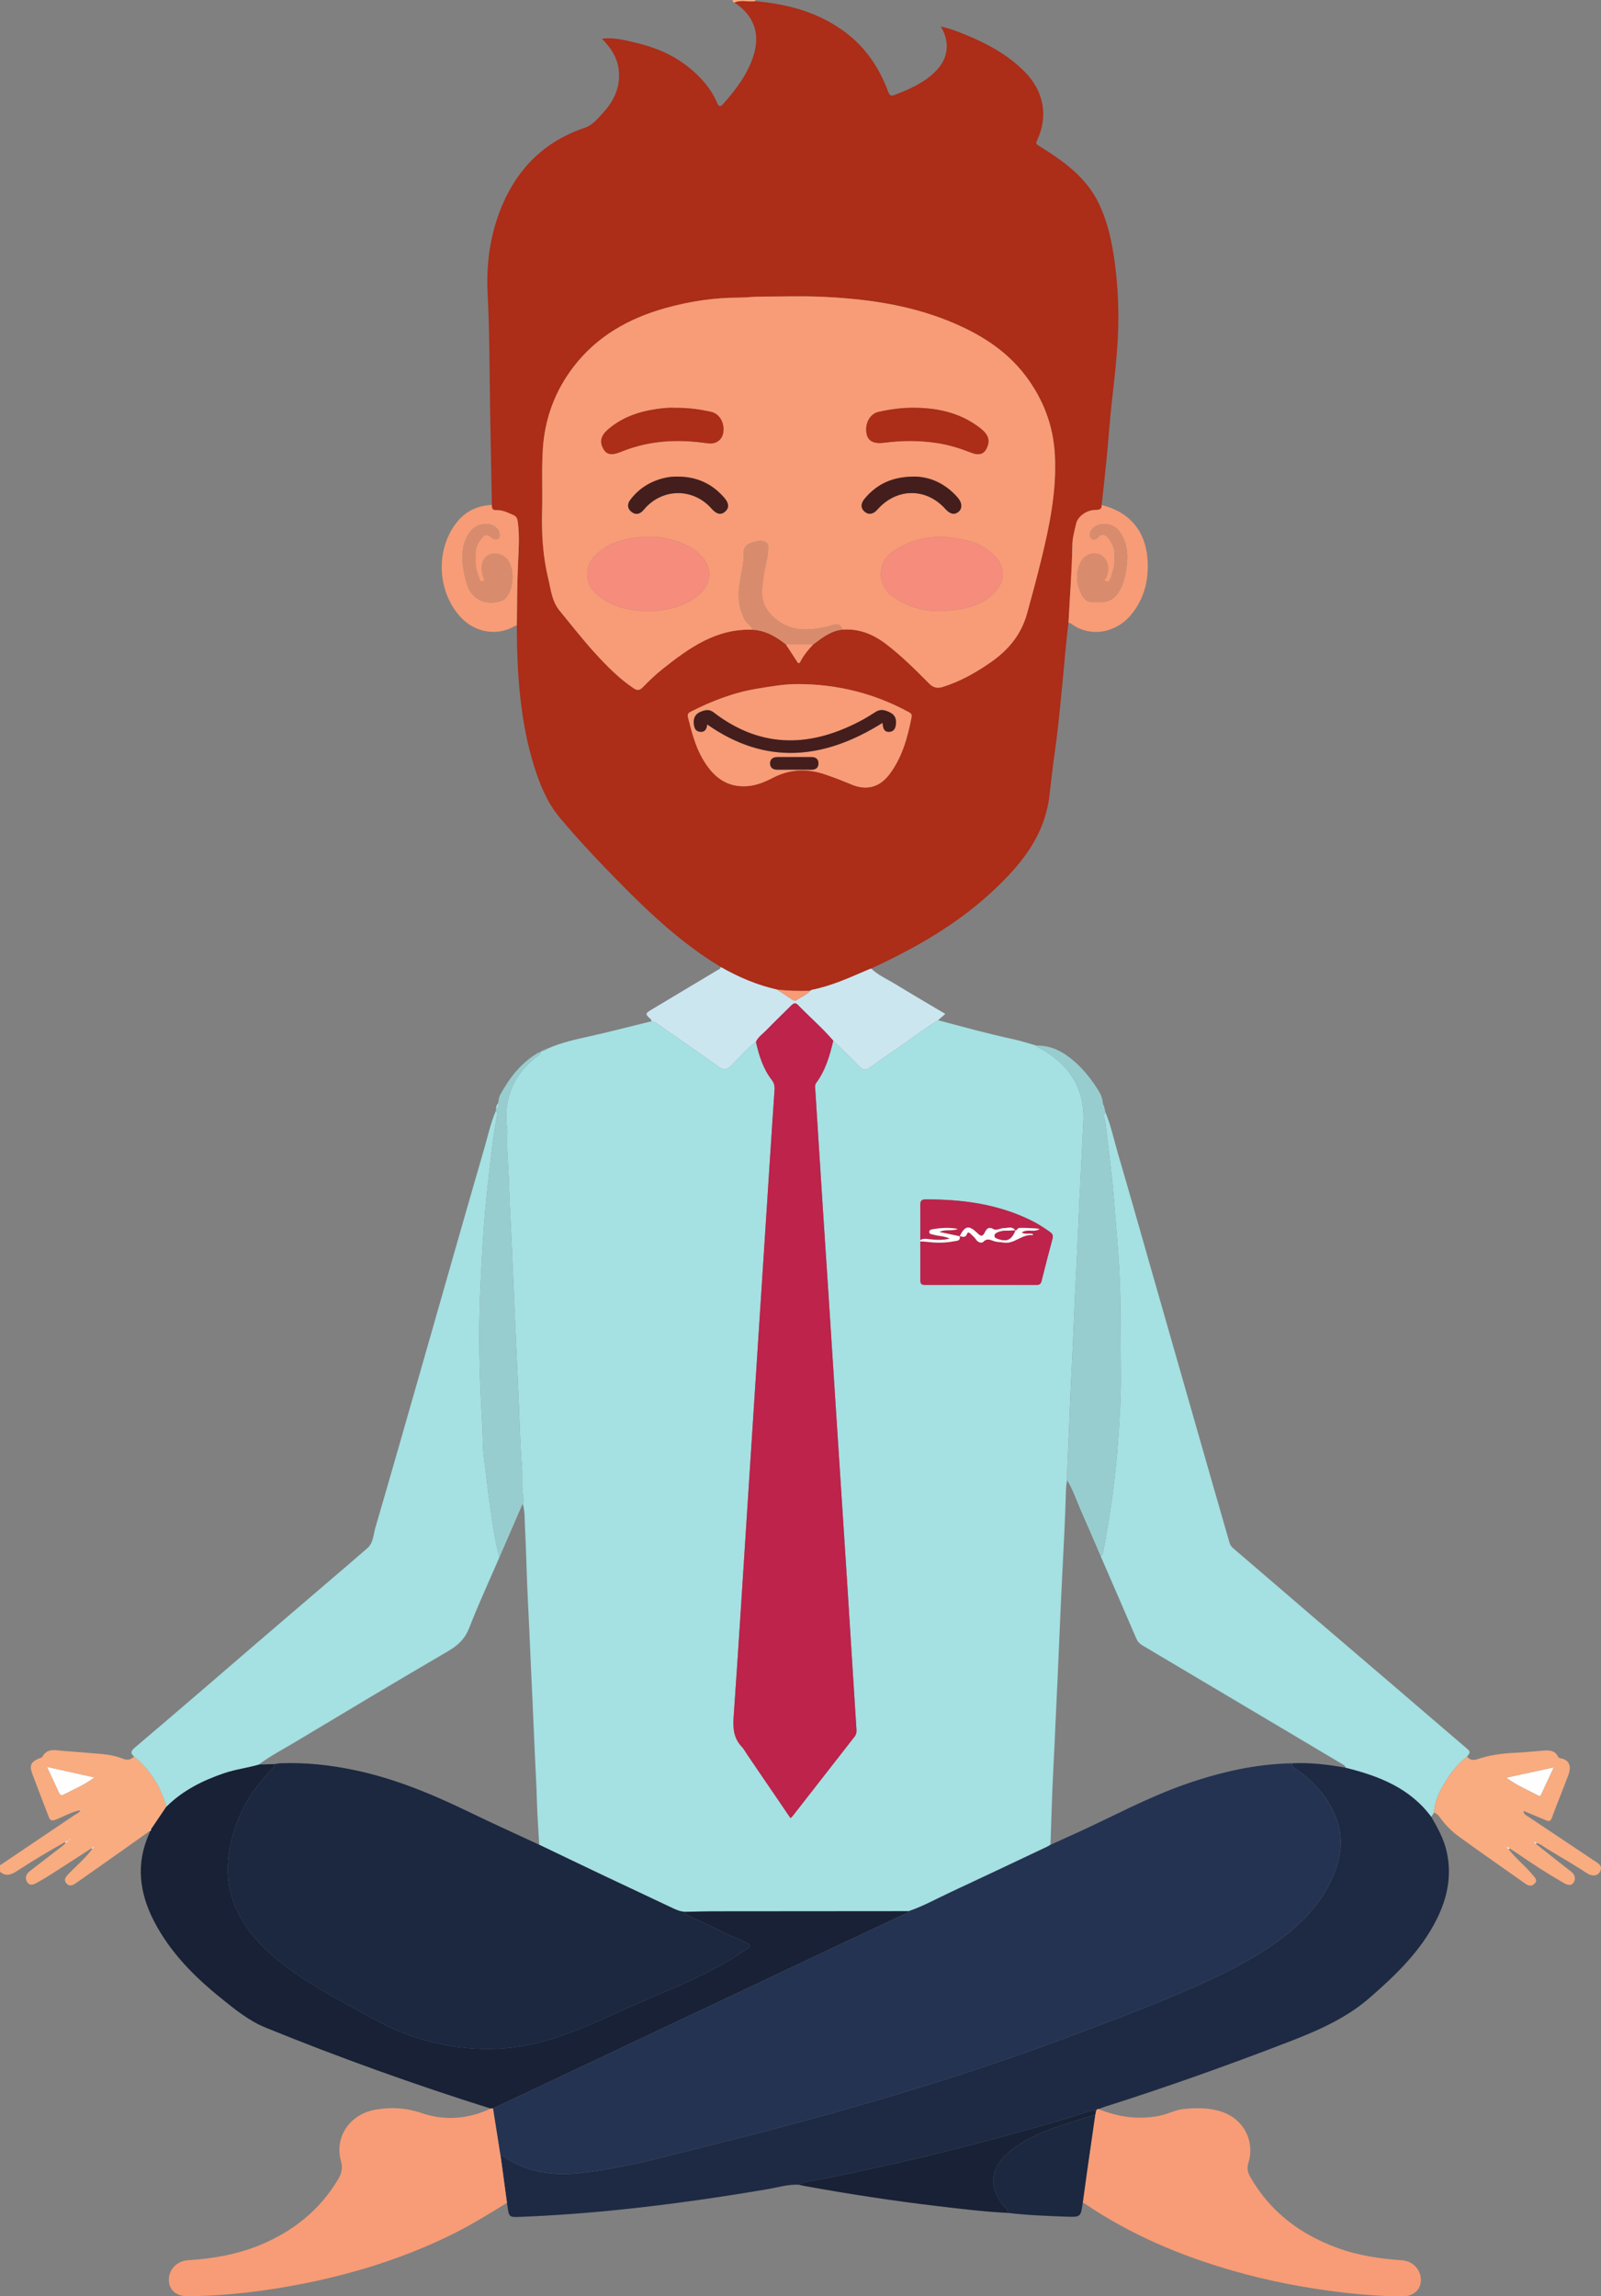 <?xml version="1.0" encoding="UTF-8"?>
<svg id="a" data-name="Calque 1" xmlns="http://www.w3.org/2000/svg" viewBox="0 0 300.611 431.014">
  <rect x="0" y="0" width="300.611" height="431.014" fill="#808080" stroke="none"/>
  <defs>
    <style>
      .b {
        fill: #98cdcf;
      }

      .b, .c, .d, .e, .f, .g, .h, .i, .j, .k, .l, .m, .n, .o, .p {
        stroke-width: 0px;
      }

      .c {
        fill: #fefefe;
      }

      .d {
        fill: #441e1d;
      }

      .e {
        fill: #bd234b;
      }

      .f {
        fill: #cce6f0;
      }

      .g {
        fill: #f8ac80;
      }

      .h {
        fill: #d98c6d;
      }

      .i {
        fill: #1e2a44;
      }

      .j {
        fill: #182135;
      }

      .k {
        fill: #ac2d18;
      }

      .l {
        fill: #243352;
      }

      .m {
        fill: #f58c7c;
      }

      .n {
        fill: #1c2740;
      }

      .o {
        fill: #f79c76;
      }

      .p {
        fill: #a5e0e2;
      }
    </style>
  </defs>
  <path class="g" d="m0,350.118c4.639-3.124,9.281-6.245,13.915-9.379.42-.284.925-.471,1.213-.932.068-.042.265-.02.091-.182-.04.051-.08.103-.119.154-1.673.286-3.117,1.18-4.67,1.78-.67.259-1.01.184-1.271-.511-1.009-2.688-2.075-5.354-3.077-8.045-.628-1.685-.296-2.329,1.41-3.008.145-.058.364-.082.42-.189.943-1.797,2.557-1.262,4.028-1.157,2.383.17,4.764.376,7.146.575,1.357.114,2.698.377,3.955.878.873.348,1.523.216,2.141-.417,3.023,2.492,5.013,5.651,6.068,9.412-.966,1.428-1.932,2.855-2.897,4.283-.147.042-.263.112-.261.289,0,0,.049-.007.049-.007-1.614,1.145-3.226,2.294-4.843,3.435-3.028,2.136-6.063,4.261-9.085,6.405-.636.451-1.275.606-1.792-.052-.5-.636-.085-1.158.392-1.657,1.508-1.58,3.208-2.979,4.51-4.754.077-.083.154-.166.231-.25.049-.048.147-.131.142-.139-.107-.15-.168-.04-.23.051-.092.07-.183.141-.275.211-2.446,1.578-4.888,3.163-7.342,4.729-.942.601-1.893,1.193-2.874,1.727-.63.343-1.392.716-1.897-.137-.487-.822-.119-1.529.588-2.074,2.086-1.609,4.177-3.212,6.26-4.824.152-.118.265-.286.396-.431.145-.103.291-.206.436-.308.073-.086.147-.172.22-.258.102-.029.205-.058.307-.088-.03-.043-.06-.087-.09-.13-.081.064-.163.128-.244.192-.094.066-.187.131-.281.197-.155.083-.31.167-.465.25-3.054,1.698-6.045,3.502-8.973,5.407-1.066.694-2.103,1.138-3.23.153,0-.4,0-.8,0-1.2Zm17.691-16.485c-3.085-.687-5.87-1.307-8.846-1.969.807,1.735,1.536,3.312,2.273,4.884.155.33.412.501.775.312,1.861-.973,3.833-1.752,5.798-3.226Zm-2.03,5.799l.059.034.007-.051-.066.017Z"/>
  <path class="g" d="m137.907.49c-.303-.024-.28-.322-.412-.49,1.44,0,2.879,0,4.319,0-.005.075-.01.15-.015.226-1.288.217-2.628-.318-3.892.265Z"/>
  <path class="p" d="m102.941,196.767c2.514-1.1,5.173-1.673,7.838-2.269,3.867-.864,7.702-1.867,11.551-2.81.408.029.729.207,1.071.447,3.828,2.693,7.704,5.319,11.498,8.059,1.053.761,1.643.593,2.49-.272,1.467-1.498,2.806-3.142,4.547-4.357.571,2.55,1.345,5.023,2.967,7.127.45.584.576,1.165.526,1.877-.321,4.582-.614,9.166-.912,13.75-.808,12.437-1.615,24.873-2.421,37.31-.635,9.806-1.266,19.612-1.901,29.418-.805,12.437-1.58,24.876-2.452,37.309-.146,2.086.034,3.927,1.532,5.501.408.428.685.981,1.022,1.476,2.697,3.957,5.393,7.914,8.128,11.926.172-.162.298-.255.39-.373,3.884-4.98,7.761-9.965,11.653-14.938.328-.419.375-.847.342-1.341-.179-2.67-.344-5.341-.512-8.012-.433-6.858-.857-13.716-1.299-20.573-.613-9.527-1.24-19.053-1.858-28.579-.558-8.61-1.109-17.221-1.669-25.831-.36-5.541-.735-11.08-1.093-16.621-.445-6.896-.881-13.793-1.315-20.69-.022-.353-.058-.707.184-1.034,1.758-2.365,2.542-5.126,3.211-7.933,1.679,1.642,3.384,3.257,5.022,4.938.597.613,1.081.65,1.745.166,1.346-.982,2.703-1.951,4.09-2.875,2.972-1.98,5.765-4.217,8.821-6.075,4.728,1.266,9.447,2.564,14.234,3.597,1.429.309,2.823.778,4.233,1.174.123.29.415.36.655.49,5.544,3.015,8.506,7.621,8.156,13.983-.124,2.253-.221,4.525-.339,6.778-.29,5.518-.524,11.042-.768,16.564-.138,3.138-.328,6.272-.468,9.407-.162,3.615-.325,7.23-.483,10.845-.152,3.456-.372,6.911-.472,10.366-.126,4.377-.471,8.743-.529,13.121-.069.553-.185,1.104-.199,1.657-.134,5.461-.452,10.914-.716,16.37-.162,3.344-.33,6.689-.463,10.033-.218,5.458-.48,10.913-.738,16.369-.158,3.345-.29,6.69-.469,10.034-.25,4.66-.361,9.327-.531,13.991-.204.119-.4.254-.612.355-6.025,2.845-12.041,5.708-18.082,8.518-2.633,1.225-5.176,2.652-7.939,3.591-12.328.008-24.656.013-36.984.028-1.594.002-3.188.055-4.782.084-.898.024-1.694-.284-2.496-.666-4.271-2.036-8.563-4.028-12.838-6.056-4.094-1.942-8.176-3.908-12.264-5.864-.15-2.782-.36-5.563-.435-8.348-.094-3.506-.324-7.004-.465-10.506-.218-5.414-.485-10.825-.729-16.238-.156-3.462-.293-6.924-.478-10.385-.253-4.736-.319-9.482-.566-14.219-.075-1.445.005-2.923-.423-4.341.072-.266.257-.562.197-.795-.53-2.077-.191-4.205-.365-6.307-.294-3.562-.373-7.151-.524-10.73-.151-3.579-.309-7.157-.478-10.735-.165-3.498-.337-6.996-.481-10.494-.15-3.619-.307-7.237-.478-10.855-.166-3.498-.361-6.997-.467-10.494-.093-3.067-.45-6.129-.295-9.204.012-.238-.01-.48-.041-.717-.719-5.418,1.011-9.859,5.263-13.319.375-.305.956-.475,1.009-1.096,0,0-.004.013-.004.013.086-.078.173-.157.259-.235.049-.024.101-.029.155-.015.228.013.443-0.0.56-.242,0,0-.015.01-.015.01.205.002.392-.035.496-.241Zm69.859,36.243c.002,2.398.013,4.797.002,7.195-.003.599.095.977.841.975,6.995-.018,13.99-.015,20.985-.002.524.001.794-.167.926-.691.672-2.669,1.358-5.335,2.072-7.993.149-.554.018-.9-.433-1.223-1.106-.792-2.243-1.531-3.462-2.138-6.305-3.143-13.059-4.034-20.001-4.008-.764.003-.937.379-.931,1.052.02,2.198.003,4.397 0,6.596.006.079.006.158.001.237Z"/>
  <path class="k" d="m137.907.49c1.264-.583,2.604-.047,3.892-.265,6.168.53,11.981,2.103,17.01,5.899,3.768,2.844,6.278,6.626,7.927,10.998.277.734.455,1.002,1.294.678,2.812-1.088,5.516-2.256,7.707-4.48,2.291-2.325,2.718-5.383.917-8.332,1.641.335,3.101.903,4.55,1.497,4.18,1.713,8.101,3.799,11.313,7.106,3.496,3.6,4.342,8.258,2.19,12.797-.318.671-.021.739.443,1.028,4.459,2.771,8.745,5.801,11.12,10.675,1.684,3.456,2.501,7.202,3.023,11.037.636,4.672.83,9.347.607,14.036-.192,4.025-.661,8.033-1.115,12.04-.401,3.538-.636,7.094-.98,10.639-.289,2.985-.628,5.966-.945,8.948.038.85-.481.911-1.164.922-1.672.028-3.316,1.189-3.639,2.593-.303,1.315-.684,2.652-.707,3.985-.081,4.87-.483,9.72-.721,14.58-.513,3.876-.772,7.779-1.172,11.666-.342,3.324-.616,6.66-1.056,9.97-.463,3.482-.945,6.97-1.307,10.454-.836,8.033-5.595,13.616-11.155,18.713-6.591,6.044-14.299,10.384-22.369,14.119-.185.071-.372.138-.555.215-3.472,1.469-6.893,3.079-10.635,3.79-.085.06-.171.12-.256.181l.013-.006c-2.086.058-4.169.025-6.243-.235-3.744-.845-7.234-2.324-10.553-4.231-7.101-4.264-13.1-9.847-18.877-15.708-3.952-4.009-7.827-8.088-11.428-12.414-2.276-2.735-3.611-6.005-4.677-9.339-1.369-4.283-2.175-8.715-2.672-13.182-.497-4.468-.629-8.964-.646-13.46.06-3.755.04-7.515.208-11.265.121-2.702.339-5.389-.018-8.09-.08-.605-.201-1.09-.793-1.345-1.021-.441-2.04-.992-3.17-.942-.837.037-.938-.348-.911-.981-.109-5.868-.218-11.736-.327-17.603-.136-7.303-.081-14.616-.468-21.906-.31-5.845.484-11.426,2.747-16.767,3.004-7.088,8.102-12.03,15.483-14.517,1.481-.499,2.455-1.743,3.477-2.859,2.117-2.311,3.31-4.984,2.887-8.174-.295-2.224-1.472-4.025-3.15-5.687,2.303-.298,4.379.283,6.457.774,3.574.845,6.92,2.246,9.796,4.547,2.256,1.804,4.19,3.936,5.36,6.646.261.603.52.998,1.138.307,2.409-2.697,4.579-5.547,5.706-9.045,1.342-4.169.098-7.626-3.558-10.004Zm9.652,120.47c.687,1.051,1.389,2.093,2.055,3.157.258.412.42.543.694.018.62-1.188,1.461-2.215,2.389-3.173,1.656-1.246,3.285-2.546,5.457-2.78,3.142-.243,5.813.862,8.27,2.746,2.896,2.221,5.467,4.784,8.025,7.364.762.768,1.527.969,2.585.638,3.241-1.014,6.138-2.646,8.917-4.568,3.333-2.304,5.768-5.174,6.882-9.174.931-3.342,1.826-6.689,2.652-10.057,1.602-6.533,2.954-13.088,2.57-19.882-.309-5.475-2.208-10.365-5.477-14.694-3.726-4.935-8.844-8.035-14.478-10.313-7.685-3.107-15.783-4.193-23.99-4.544-3.765-.161-7.543-.029-11.315-.024-1.35.002-2.707.19-4.039.189-4.704-.003-9.287.702-13.793,1.958-6.844,1.907-12.816,5.246-17.226,10.964-3.521,4.566-5.448,9.76-5.814,15.531-.243,3.833-.024,7.669-.132,11.502-.121,4.325.134,8.613,1.16,12.825.501,2.058.662,4.204,2.128,5.985,2.247,2.729,4.413,5.533,6.804,8.134,2.154,2.343,4.402,4.616,7.071,6.415.687.463,1.137.432,1.735-.175,1.176-1.194,2.381-2.376,3.692-3.416,4.984-3.952,10.099-7.649,16.929-7.386,2.431.131,4.407,1.291,6.248,2.758Zm2.246,7.444c-2.594-.013-5.123.443-7.678.866-4.415.731-8.482,2.309-12.428,4.317-.445.226-.669.478-.527,1.03.683,2.658,1.33,5.326,2.713,7.738,1.86,3.244,4.355,5.487,8.39,5.208,1.743-.12,3.336-.786,4.862-1.579,3.163-1.643,6.421-1.758,9.742-.64,1.7.572,3.376,1.226,5.03,1.919,2.725,1.142,5.18.55,7.004-1.81,2.455-3.175,3.469-6.917,4.235-10.767.125-.628-.092-.792-.554-1.043-6.485-3.52-13.42-5.233-20.789-5.239Z"/>
  <path class="i" d="m149.979,410.073c-2.059-.099-4.023.518-6.017.858-9.014,1.536-18.06,2.827-27.156,3.78-6.356.666-12.723,1.138-19.107,1.391-2.123.084-2.123.078-2.419-2.045-.028-.197-.059-.394-.089-.591-.401-2.954-.801-5.907-1.202-8.861.301-.026.523.129.761.289,4.254,2.858,9.041,3.53,13.967,3.002,5.283-.567,10.49-1.686,15.652-2.973,8.795-2.192,17.589-4.386,26.339-6.76,8.064-2.188,16.088-4.505,24.064-6.995,8.332-2.601,16.601-5.39,24.776-8.443,7.796-2.911,15.597-5.818,23.233-9.138,5.893-2.562,11.688-5.319,16.938-9.078,4.397-3.149,8.132-6.891,10.393-11.91,1.661-3.687,2.253-7.44.773-11.35-1.435-3.792-4.024-6.634-7.24-8.986-.449-.328-1.167-.488-1.046-1.295,3.395-.182,6.74.248,10.073.821,6.232,1.554,12.069,3.797,16.077,9.227,1.192,2.073,2.353,4.153,2.884,6.527.998,4.459.148,8.645-1.845,12.65-2.964,5.958-7.629,10.452-12.572,14.755-4.522,3.937-9.848,6.228-15.343,8.346-11.379,4.387-22.859,8.474-34.482,12.16-.376.119-.739.28-1.107.422-.265-.045-.378.136-.486.326-.694-.087-1.338.103-1.991.311-2.163.689-4.321,1.401-6.504,2.019-8.802,2.494-17.633,4.88-26.55,6.936-5.341,1.231-10.695,2.396-16.066,3.49-1.573.32-3.239.322-4.706,1.115Z"/>
  <path class="p" d="m268.747,341.016c-4.008-5.43-9.845-7.673-16.078-9.227-.137-.483-.589-.633-.952-.85-2.976-1.784-5.962-3.55-8.945-5.322-9.43-5.6-18.858-11.201-28.292-16.795-.535-.317-.89-.726-1.14-1.309-2.216-5.166-4.461-10.32-6.697-15.477.364-.037.388-.295.447-.592,1.374-6.933,2.324-13.929,2.839-20.972.301-4.126.568-8.261.524-12.409-.078-7.417.092-14.833-.453-22.247-.294-4-.64-7.993-.967-11.99-.359-4.392-.98-8.75-1.48-13.123-.074-.643-.539-1.288.005-1.93,1.048,2.502,1.595,5.16,2.354,7.749,2.298,7.839,4.515,15.703,6.763,23.557,3.531,12.337,7.06,24.674,10.594,37.011,1.196,4.176,2.401,8.35,3.605,12.524.124.431.385.741.74,1.045,4.853,4.143,9.678,8.319,14.523,12.471,5.39,4.62,10.796,9.221,16.188,13.839,4.423,3.787,8.827,7.596,13.261,11.368.714.607.128.95-.131,1.391-1.572,1.188-2.809,2.681-3.838,4.339-1.172,1.888-2.236,3.835-2.35,6.137-.174.271-.348.541-.522.812Z"/>
  <path class="j" d="m128.842,358.843c1.594-.029,3.188-.082,4.782-.084,12.328-.015,24.656-.02,36.984-.028-.257.401-.71.506-1.096.689-3.749,1.772-7.512,3.517-11.261,5.287-9.052,4.275-18.1,8.56-27.15,12.84-4.399,2.08-8.798,4.159-13.198,6.236-8.439,3.984-16.878,7.967-25.317,11.95-.146.016-.293.033-.439.049-14.286-4.498-28.375-9.542-42.248-15.191-3.2-1.303-5.82-3.459-8.453-5.581-5.004-4.034-9.482-8.556-12.492-14.338-2.821-5.42-3.494-10.957-.868-16.665.047-.102.036-.23.052-.346-0-0-.049.007-.049.007.251.052.219-.151.261-.289.966-1.428,1.932-2.855,2.897-4.283,3.059-3.039,6.792-4.905,10.824-6.279,2.13-.726,4.364-.991,6.515-1.611,1.003-.03,2.005-.061,3.008-.092.018.512-.391.755-.675,1.079-.814.926-1.684,1.81-2.426,2.791-3.059,4.045-5.012,8.524-5.605,13.624-.47,4.042.335,7.758,2.263,11.249,2.468,4.469,6.259,7.688,10.367,10.563,3.727,2.608,7.73,4.763,11.713,6.941,2.554,1.397,5.084,2.857,7.79,3.948,3.625,1.462,7.366,2.447,11.268,2.95,3.863.498,7.69.441,11.499-.17,6.233-1,11.949-3.548,17.65-6.13,4.027-1.824,8.103-3.537,12.157-5.3,4.432-1.927,8.714-4.128,12.697-6.888.66-.457.642-.754-.046-1.071-1.555-.719-3.123-1.411-4.673-2.14-2.238-1.053-4.46-2.14-6.7-3.189-.43-.202-.309-.337-.029-.529Z"/>
  <path class="o" d="m92.147,395.782c.146-.016.293-.033.439-.049.468,2.957.935,5.915,1.403,8.872.401,2.954.801,5.908,1.202,8.861-3.493,2.167-6.992,4.314-10.696,6.119-9.062,4.418-18.603,7.343-28.478,9.23-6.51,1.244-13.076,2.04-19.711,2.176-.32.007-.639.021-.959.022-2.254.005-3.608-1.139-3.642-3.072-.034-1.923,1.522-3.561,3.527-3.69,4.683-.3,9.269-1.071,13.628-2.878,6.15-2.55,11.139-6.494,14.597-12.264.657-1.097.941-2.106.566-3.466-1.256-4.556,1.638-8.804,6.487-9.662,2.905-.514,5.757-.354,8.605.623,4.42,1.516,8.794,1.128,13.033-.823Z"/>
  <path class="o" d="m205.796,396.202c.107-.19.221-.37.486-.326,3.671,1.495,7.454,2.026,11.372,1.263,1.601-.312,3.051-1.14,4.715-1.295,2.449-.228,4.854-.243,7.21.588,3.93,1.386,6.066,5.438,4.85,9.435-.311,1.02-.196,1.828.308,2.712,3.735,6.551,9.359,10.777,16.342,13.342,3.93,1.444,8.021,2.049,12.173,2.332,2.013.137,3.522,1.711,3.542,3.686.018,1.755-1.351,3.06-3.29,3.069-4.036.018-8.056-.301-12.055-.792-6.693-.822-13.299-2.104-19.793-3.953-9.97-2.838-19.409-6.836-28.021-12.671-.096-.065-.221-.087-.333-.129.254-1.851.5-3.704.763-5.555.522-3.666,1.053-7.331,1.581-10.997.05-.237.1-.474.15-.711Z"/>
  <path class="b" d="m207.559,208.773c-.543.642-.078,1.287-.005,1.93.5,4.373,1.12,8.731,1.48,13.123.327,3.996.673,7.99.967,11.99.544,7.413.375,14.83.453,22.247.044,4.148-.223,8.283-.524,12.409-.515,7.043-1.465,14.039-2.839,20.972-.059.297-.083.555-.447.592-1.212-2.8-2.403-5.609-3.642-8.397-.866-1.949-1.514-3.997-2.643-5.827.058-4.378.403-8.744.529-13.12.099-3.455.32-6.91.472-10.366.159-3.615.321-7.23.483-10.845.14-3.136.33-6.27.468-9.407.243-5.522.478-11.046.768-16.564.118-2.252.215-4.524.339-6.778.351-6.362-2.612-10.968-8.156-13.983-.239-.13-.531-.2-.655-.49,2.811-.087,5.07,1.198,7.101,2.95,1.853,1.598,3.333,3.523,4.617,5.606.473.768.713,1.584.787,2.467.059.099.117.197.176.295.091.399.181.797.272,1.196Z"/>
  <path class="f" d="m152.379,185.797c3.742-.711,7.164-2.321,10.635-3.79.183-.077.37-.144.555-.215,1.331,1.275,3.025,1.994,4.568,2.938,3.072,1.879,6.183,3.693,9.358,5.582-.498.431-.927.803-1.357,1.175-3.055,1.857-5.849,4.095-8.821,6.075-1.387.924-2.744,1.893-4.09,2.875-.664.484-1.147.447-1.745-.166-1.639-1.681-3.344-3.297-5.022-4.938-2.061-2.393-4.461-4.452-6.648-6.72-.502-.521-.909-.228-1.317.18-1.525,1.525-3.083,3.016-4.586,4.562-.687.706-1.554,1.263-1.973,2.211-1.741,1.215-3.081,2.859-4.547,4.357-.847.865-1.437,1.033-2.49.272-3.793-2.741-7.67-5.366-11.498-8.059-.342-.24-.663-.418-1.071-.447-.032-.112-.027-.261-.099-.329-1.151-1.089-1.158-1.094.255-1.942,4.058-2.435,8.12-4.862,12.18-7.293.266-.159.609-.236.673-.617,3.319,1.906,6.809,3.386,10.553,4.231.952.633,1.903,1.266,2.856,1.898.275.182.549.306.869.069.819-.607,1.829-.935,2.518-1.731,0,0-.013.006-.013.006.085-.06.171-.12.256-.181Z"/>
  <path class="g" d="m269.269,340.204c.113-2.302,1.177-4.248,2.35-6.137,1.029-1.658,2.266-3.151,3.838-4.339.558.659,1.179.731,2.012.449,2.28-.773,4.653-1.072,7.057-1.184,1.711-.08,3.418-.257,5.127-.395,1.147-.093,2.272-.14,2.89,1.124.122.25.377.296.603.339,1.746.335,1.815,1.804,1.381,2.982-1.009,2.734-2.139,5.423-3.14,8.16-.269.735-.605.677-1.145.447-1.344-.572-2.693-1.132-4.178-1.755.04.699.475.811.761,1.003,4.183,2.803,8.377,5.59,12.564,8.386.728.486,1.634.927,1.018,2.054-.433.791-1.431.936-2.544.195-2.43-1.619-4.978-3.037-7.46-4.568-.606-.374-1.163-.854-1.887-1.017-.094-.066-.187-.133-.28-.199-.076-.031-.153-.063-.229-.094.038.069.076.139.115.208.083.076.166.153.248.23,2.006,1.576,4.012,3.152,6.018,4.728.22.172.443.34.66.515.695.563.858,1.339.407,2.025-.464.707-1.241.417-1.835.076-3.012-1.73-5.924-3.62-8.783-5.593-.457-.315-.936-.6-1.405-.898-.117-.17-.275-.254-.485-.229-.095-.065-.189-.131-.283-.197-.006-.093.011-.217-.145-.108.05.034.099.069.149.103.075.085.15.17.224.255l.399.342c1.348,1.789,3.155,3.148,4.561,4.885.391.483.891.92.313,1.53-.509.538-1.085.518-1.712.073-4.192-2.979-8.427-5.899-12.586-8.922-1.348-.98-2.529-2.197-3.51-3.575-.283-.397-.625-.724-1.09-.901Zm13.588-6.527c2.05,1.519,4.08,2.318,5.981,3.339.277.149.428.025.548-.236.727-1.579,1.463-3.154,2.333-5.026-3.012.654-5.74,1.245-8.862,1.923Zm4.734,11.819c.028-.021.052-.04.076-.058-.022-.021-.042-.057-.065-.059-.023-.001-.048.032-.071.05.02.022.041.044.06.066Zm-2.456-5.824l.08.044.009-.067-.088.023Zm.611.258c-.023-.024-.045-.063-.07-.066-.025-.003-.054.032-.082.051.023.023.045.063.071.065.025.002.054-.032.081-.05Z"/>
  <path class="j" d="m205.796,396.202c-.05.237-.1.474-.15.711-2.429.772-4.873,1.499-7.283,2.326-3.065,1.052-6.006,2.383-8.573,4.406-3.282,2.586-4.458,5.963-1.811,9.787.446.645,1.145,1.12,1.345,1.934-4.427-.21-8.823-.757-13.22-1.275-8.319-.98-16.596-2.252-24.839-3.746-.431-.078-.858-.181-1.287-.273,1.466-.792,3.133-.794,4.706-1.115,5.371-1.094,10.726-2.259,16.066-3.49,8.917-2.056,17.748-4.442,26.55-6.936,2.184-.619,4.341-1.33,6.504-2.019.653-.208,1.297-.398,1.991-.311Z"/>
  <path class="n" d="m189.324,415.367c-.2-.814-.899-1.289-1.345-1.934-2.647-3.825-1.471-7.201,1.811-9.787,2.567-2.023,5.508-3.354,8.573-4.406,2.41-.827,4.854-1.555,7.283-2.326-.527,3.665-1.059,7.33-1.581,10.997-.263,1.85-.509,3.703-.763,5.555-.38,2.665-.382,2.701-3.109,2.597-3.628-.139-7.258-.268-10.869-.695Z"/>
  <path class="o" d="m200.628,116.87c.238-4.86.64-9.71.721-14.58.022-1.333.404-2.67.707-3.985.323-1.403,1.967-2.564,3.639-2.593.683-.011,1.203-.073,1.164-.922,5.441,1.362,8.444,5.139,8.64,10.794.123,3.552-.713,6.772-2.952,9.606-2.89,3.658-7.847,4.535-11.383,1.903-.151-.112-.356-.15-.536-.223Zm8.59-12.215c.152,1.351-.233,2.562-.645,3.775-.159.469-.385.915-.895.695-.701-.302.137-.604.114-.938-.01-.148.088-.303.132-.456.459-1.599-.208-3.171-1.569-3.699-1.329-.515-2.917.245-3.578,1.784-.708,1.647-.709,3.337-.03,4.992.427,1.042.919,2.131,2.259,2.202,1.796.095,3.579.176,4.834-1.585,1.265-1.775,1.562-3.817,1.771-5.862.215-2.102-.18-4.126-1.493-5.882-1.241-1.66-4.115-1.773-5.197-.19-.346.506-.426,1.102-.016,1.546.462.501.955.184,1.327-.238.752-.855,1.378-.376,1.884.236.87,1.051,1.314,2.271,1.104,3.622Z"/>
  <path class="p" d="m207.287,207.578c-.059-.098-.117-.197-.176-.295.059.098.117.197.176.295Z"/>
  <path class="p" d="m48.585,331.207c-2.151.621-4.385.886-6.515,1.612-4.032,1.374-7.765,3.24-10.824,6.279-1.055-3.761-3.044-6.92-6.068-9.412-.795-.619-.53-1.096.129-1.655,4.255-3.607,8.491-7.236,12.725-10.868,3.66-3.14,7.306-6.297,10.964-9.438,3.689-3.168,7.386-6.326,11.079-9.489,2.967-2.541,5.945-5.069,8.891-7.635,1.14-.992,1.127-2.52,1.508-3.825,3.047-10.436,6.027-20.892,9.02-31.344,3.837-13.4,7.643-26.809,11.524-40.196.651-2.245,1.145-4.547,2.071-6.71.35.273.262.642.201.992-.829,4.729-1.307,9.505-1.836,14.27-.46,4.142-.735,8.308-.971,12.47-.243,4.293-.425,8.593-.475,12.892-.037,3.226.032,6.456.135,9.686.135,4.26.459,8.51.569,12.769.026.99.16,1.979.283,2.964.371,2.989.731,5.981,1.153,8.963.415,2.937.859,5.871,1.635,8.742-1.913,4.426-3.942,8.807-5.688,13.298-.812,2.089-2.15,3.295-4.023,4.387-9.608,5.602-19.144,11.327-28.686,17.042-2.286,1.369-4.663,2.597-6.804,4.203Z"/>
  <path class="b" d="m93.786,292.275c-.775-2.871-1.219-5.805-1.635-8.742-.422-2.983-.781-5.974-1.153-8.963-.122-.985-.257-1.974-.283-2.964-.11-4.26-.433-8.509-.569-12.769-.103-3.23-.172-6.461-.135-9.686.049-4.299.231-8.599.475-12.892.236-4.162.511-8.328.971-12.47.529-4.765,1.007-9.541,1.836-14.27.061-.35.149-.719-.201-.992.019-.153.039-.306.058-.459.616-.158.393-.635.392-1.028.11-.501.111-1.062.347-1.494,1.752-3.207,3.92-6.056,7.149-7.937.131-.076.3-.089.451-.131-.053.622-.634.791-1.009,1.096-4.252,3.461-5.982,7.902-5.263,13.319.031.237.053.479.041.717-.155,3.075.202,6.137.295,9.204.106,3.498.302,6.997.467,10.494.171,3.618.329,7.236.478,10.855.145,3.498.316,6.996.481,10.494.169,3.578.327,7.156.478,10.735.151,3.578.23,7.167.524,10.73.174,2.101-.165,4.23.365,6.307.059.233-.126.528-.197.795-1.454,3.351-2.908,6.703-4.363,10.054Z"/>
  <path class="o" d="m92.358,94.779c-.027.633.074,1.018.911.981,1.13-.05,2.149.502,3.17.942.592.255.713.74.793,1.345.356,2.7.139,5.388.018,8.09-.168,3.751-.147,7.51-.208,11.265-0.0 0.0.003-.002.003-.001-.102.019-.204.039-.306.058-3.347,2.021-7.579,1.323-10.324-1.701-4.307-4.746-4.657-12.506-.76-17.579,1.681-2.188,3.948-3.294,6.704-3.399Zm-3.08,9.998c-.098-1.192.08-2.292.804-3.297.914-1.27,1.171-1.359,2.4-.468.324.235.641.337.995.15.388-.206.372-.591.329-.951-.108-.908-1.088-1.749-2.097-1.82-2.11-.149-3.421.815-4.324,3.043-.871,2.15-.593,4.331-.156,6.47.408,1.997,1.028,3.964,3.196,4.877,1.436.605,3.837.316,4.6-.607,1.405-1.7,1.615-5.057.432-6.904-.64-.998-2.055-1.591-3.123-1.308-1.225.324-1.859,1.262-1.882,2.708-.009.533.121,1.022.263,1.523.086.302.484.729-.047.91-.528.18-.607-.336-.743-.714-.42-1.17-.781-2.348-.647-3.61Z"/>
  <path class="p" d="m93.542,207.039c.001.393.224.871-.392,1.028-.028-.403.147-.729.392-1.028Z"/>
  <path class="b" d="m102.459,196.998c-.117.241-.333.254-.56.242.142-.183.341-.236.56-.242Z"/>
  <path class="b" d="m102.941,196.767c-.104.206-.291.243-.496.241.109-.196.298-.228.496-.241Z"/>
  <path class="b" d="m101.745,197.255c-.086.078-.173.157-.259.235.086-.078.173-.157.259-.235Z"/>
  <path class="g" d="m96.738,117.458c.102-.019.204-.038.306-.058-.102.019-.204.038-.306.058Z"/>
  <path class="c" d="m17.691,333.633c-1.964,1.475-3.936,2.253-5.798,3.226-.363.19-.62.018-.775-.312-.738-1.572-1.467-3.149-2.273-4.884,2.976.663,5.761,1.282,8.846,1.969Z"/>
  <path class="c" d="m12.949,345.311c.081-.064.163-.128.244-.192.03.043.06.087.09.13-.102.029-.205.058-.307.088,0,0-.026-.026-.026-.026Z"/>
  <path class="c" d="m12.202,345.758c.155-.083.31-.167.466-.25.029.03.058.058.087.087-.146.102-.292.205-.437.308-.037-.049-.076-.097-.116-.145Z"/>
  <path class="c" d="m12.975,345.337c-.073.086-.147.171-.22.258-.029-.028-.058-.057-.087-.086.093-.066.187-.131.281-.197-0-0.0.026.026.026.026Z"/>
  <polygon class="c" points="15.661 339.433 15.727 339.415 15.72 339.466 15.661 339.433"/>
  <path class="c" d="m28.349,343.381c-.041.137-.009.341-.261.289-.002-.177.114-.246.261-.289Z"/>
  <path class="c" d="m17.187,346.913c.092-.07.183-.141.275-.211.029.03.059.06.089.088-.077.083-.154.166-.231.249-.044-.042-.088-.084-.133-.126Z"/>
  <path class="c" d="m15.098,339.779c.04-.051.08-.103.119-.154.174.162-.023.14-.091.182 0.0 0-.029-.029-.029-.029Z"/>
  <path class="c" d="m17.462,346.702c.062-.091.123-.2.23-.051.006.008-.092.091-.142.139-.03-.029-.06-.058-.089-.088Z"/>
  <path class="l" d="m93.988,404.605c-.468-2.957-.935-5.915-1.403-8.872,8.439-3.983,16.878-7.966,25.317-11.95,4.4-2.077,8.799-4.156,13.198-6.236,9.05-4.28,18.097-8.565,27.15-12.84,3.75-1.771,7.512-3.516,11.261-5.287.386-.183.84-.287,1.096-.689,2.763-.939,5.306-2.367,7.939-3.591,6.041-2.81,12.057-5.673,18.082-8.518.213-.1.409-.236.612-.355,1.339-.607,2.675-1.219,4.016-1.82,7.119-3.192,13.967-6.989,21.361-9.564,6.472-2.254,13.089-3.784,19.979-3.915-.121.808.597.967,1.046,1.295,3.216,2.353,5.805,5.195,7.24,8.986,1.48,3.909.888,7.663-.773,11.35-2.261,5.019-5.996,8.762-10.393,11.91-5.25,3.759-11.044,6.515-16.938,9.078-7.636,3.32-15.437,6.227-23.233,9.138-8.175,3.053-16.444,5.841-24.776,8.443-7.976,2.49-16,4.807-24.064,6.995-8.749,2.374-17.543,4.568-26.339,6.76-5.162,1.286-10.369,2.406-15.652,2.973-4.925.528-9.713-.144-13.967-3.002-.239-.16-.461-.315-.761-.289Z"/>
  <path class="n" d="m128.842,358.843c-.28.192-.401.328.029.529,2.24,1.05,4.462,2.136,6.7,3.189,1.55.73,3.118,1.421,4.673,2.14.688.318.705.614.046,1.071-3.983,2.759-8.264,4.961-12.697,6.888-4.054,1.763-8.13,3.476-12.157,5.3-5.701,2.582-11.416,5.13-17.65,6.13-3.809.611-7.637.667-11.499.17-3.902-.503-7.642-1.488-11.268-2.95-2.705-1.091-5.236-2.551-7.79-3.948-3.983-2.178-7.986-4.333-11.713-6.941-4.108-2.875-7.899-6.093-10.367-10.563-1.928-3.492-2.733-7.208-2.263-11.249.594-5.1,2.547-9.579,5.605-13.624.742-.981,1.611-1.865,2.426-2.791.285-.324.694-.567.675-1.079.313-.052.624-.138.938-.15,4.772-.191,9.478.32,14.146,1.304,7.503,1.583,14.508,4.502,21.374,7.829,4.367,2.116,8.793,4.11,13.193,6.159,4.087,1.956,8.17,3.922,12.264,5.864,4.275,2.028,8.567,4.02,12.838,6.056.802.382,1.598.69,2.496.666Z"/>
  <path class="e" d="m141.937,195.566c.419-.948,1.286-1.505,1.973-2.211,1.503-1.546,3.061-3.038,4.586-4.562.408-.408.814-.701,1.317-.18,2.188,2.268,4.587,4.327,6.648,6.72-.669,2.807-1.454,5.569-3.211,7.933-.242.326-.206.681-.184,1.034.434,6.897.87,13.794,1.315,20.69.358,5.541.733,11.08,1.093,16.621.559,8.61,1.11,17.221,1.669,25.831.618,9.526,1.245,19.052,1.858,28.579.441,6.857.866,13.715,1.299,20.573.169,2.671.334,5.342.512,8.012.033.493-.014.922-.342,1.341-3.893,4.973-7.77,9.958-11.653,14.938-.092.118-.219.211-.39.373-2.734-4.012-5.431-7.969-8.128-11.926-.337-.495-.614-1.048-1.022-1.476-1.497-1.574-1.678-3.415-1.532-5.501.871-12.432,1.646-24.872,2.452-37.309.635-9.806,1.266-19.612,1.901-29.418.805-12.437,1.613-24.874,2.421-37.31.298-4.584.592-9.167.912-13.75.05-.712-.077-1.293-.526-1.877-1.622-2.104-2.396-4.577-2.967-7.127Z"/>
  <path class="e" d="m172.799,232.773c.003-2.199.019-4.397-0-6.596-.006-.673.167-1.05.931-1.052,6.942-.026,13.696.864,20.001,4.008,1.219.607,2.355,1.346,3.462,2.138.451.323.582.669.433,1.223-.714,2.658-1.4,5.324-2.072,7.993-.132.524-.402.692-.926.691-6.995-.013-13.99-.016-20.985.002-.746.002-.844-.376-.841-.975.012-2.398.001-4.797-.002-7.195.434.026.871.027,1.301.081,1.701.214,3.4.209,5.08-.117.454-.088,1.236-.038.987-.946.531.068,1.116.392,1.399-.439.129-.379.438-.251.662-.028.366.367.784.704,1.063,1.13.368.563,1.072.671,1.336.397.769-.798,1.415-.292,2.15-.085.53.149,1.107.125,1.656.219,2.035.35,3.468-1.664,5.481-1.381.008-.067.016-.134.024-.201-.645-.226-1.373.131-2.115-.287,1.052-.79,2.332.061,3.365-.675-.702-.175-3.495-.239-3.857-.178-.314.053-.505.676-.753.368-.592-.736-1.329-.341-1.979-.362-.66-.021-1.517.515-1.955.252-.997-.599-1.386-.14-1.755.6-.411.826-.752.702-1.35.122-1.625-1.575-2.335-1.428-3.354.564-1.228-.259-2.456-.519-3.809-.805,1.185-.61,2.399-.086,3.452-.577-1.502-.27-2.989-.22-4.467.028-.334.056-.846.084-.876.487-.04.532.544.484.885.588.896.273,1.889.2,2.953.714-1.419.369-2.607.246-3.794.119-.591-.063-1.186-.19-1.733.174Z"/>
  <path class="c" d="m172.799,232.773c.547-.364,1.143-.237,1.733-.174,1.187.127,2.374.25,3.794-.119-1.064-.514-2.056-.441-2.953-.714-.342-.104-.925-.056-.885-.588.03-.403.542-.431.876-.487,1.479-.248,2.965-.298,4.467-.028-1.053.491-2.267-.033-3.452.577,1.353.286,2.581.545,3.809.805l-.02-.017c.249.909-.533.859-.987.947-1.68.326-3.38.331-5.08.117-.43-.054-.868-.055-1.301-.081.006-.079.005-.158-.001-.237Z"/>
  <path class="o" d="m141.311,118.202c-6.83-.263-11.946,3.434-16.929,7.386-1.311,1.039-2.516,2.222-3.692,3.416-.598.607-1.048.638-1.735.175-2.669-1.799-4.917-4.072-7.071-6.415-2.391-2.601-4.556-5.405-6.804-8.134-1.466-1.781-1.627-3.927-2.128-5.985-1.026-4.212-1.281-8.5-1.16-12.825.107-3.833-.111-7.669.132-11.502.366-5.771,2.292-10.965,5.814-15.531,4.41-5.718,10.382-9.057,17.226-10.964,4.506-1.256,9.09-1.961,13.793-1.958,1.332.001,2.688-.188,4.039-.189,3.772-.005,7.55-.137,11.315.024,8.207.352,16.305,1.437,23.99,4.544,5.634,2.278,10.752,5.378,14.478,10.313,3.268,4.329,5.167,9.219,5.477,14.694.384,6.794-.968,13.349-2.57,19.882-.826,3.369-1.721,6.716-2.652,10.057-1.114,4-3.55,6.87-6.882,9.174-2.779,1.922-5.675,3.554-8.917,4.568-1.058.331-1.823.13-2.585-.638-2.558-2.58-5.129-5.143-8.025-7.364-2.456-1.884-5.128-2.99-8.27-2.746-.455-1.522-1.638-.86-2.452-.658-1.899.471-3.757.788-5.737.566-2.926-.327-6.339-2.8-6.807-5.825-.216-1.396.049-2.679.201-4.01.207-1.812.877-3.55.854-5.398-.004-.355.06-.752-.307-.976-1-.611-1.989-.299-2.975.066-.837.31-1.311.864-1.277,1.799.079,2.166-.615,4.232-.856,6.36-.255,2.256.009,4.355,1.125,6.339.371.661,1.196.955,1.389,1.753Zm-19.637-3.464c3.465-.102,6.672-.774,9.363-2.942,2.134-1.72,2.957-4.463,1.065-6.96-1.201-1.585-2.84-2.419-4.588-3.074-2.973-1.112-6.068-1.256-9.168-.686-2.671.49-5.124,1.48-6.968,3.623-.94,1.092-1.22,2.298-1.072,3.73.191,1.853,1.434,2.906,2.742,3.867,2.58,1.895,5.619,2.298,8.626,2.442Zm54.052-.032c4.457,0,7.642-.831,9.824-2.445,3.128-2.312,3.895-5.58.729-8.403-2.051-1.83-4.516-2.529-7.183-2.88-4.249-.56-8.147.172-11.651,2.71-2.732,1.979-2.712,6.104-.012,8.123,2.766,2.068,5.911,2.828,8.291,2.895Zm-49.07-38.152c-1.06-.075-2.29.063-3.515.243-3.339.492-6.427,1.596-9.013,3.84-1.365,1.185-1.585,2.378-.789,3.699.628,1.042,1.561,1.165,3.302.454,4.576-1.869,9.336-2.317,14.215-1.828.753.075,1.503.187,2.256.264,1.355.139,2.484-.703,2.685-1.989.293-1.868-.674-3.583-2.314-3.941-2.185-.478-4.396-.789-6.827-.742Zm45.068-.012c-2.292-.041-4.546.271-6.77.767-1.636.365-2.608,2.225-2.241,4.104.276,1.41,1.41,1.937,3.297,1.688,3.34-.44,6.683-.453,10.026.069,2.185.341,4.266.992,6.317,1.798,1.536.603,2.454.255,2.988-.997.596-1.399.219-2.462-1.368-3.678-3.615-2.77-7.791-3.726-12.248-3.751Zm-44.364,12.922c-.968-.03-1.919.065-2.852.308-2.517.656-4.604,1.979-6.172,4.066-.584.777-.56,1.602.22,2.229.782.628,1.559.464,2.218-.276.159-.179.309-.366.474-.539,3.473-3.678,9.018-3.578,12.365.222.935,1.062,1.756,1.243,2.537.558.795-.697.75-1.556-.166-2.616-2.273-2.629-5.157-3.931-8.623-3.951Zm44.339-.009c-4.087-.004-7.054,1.384-9.36,4.164-.771.929-.74,1.787.014,2.431.74.631,1.611.484,2.393-.403,3.601-4.088,9.144-4.142,12.753-.124.893.994,1.693,1.173,2.462.552.745-.601.723-1.682-.11-2.645-2.27-2.623-5.147-3.947-8.151-3.976Z"/>
  <path class="o" d="m149.805,128.405c7.369.006,14.304,1.718,20.789,5.239.462.251.679.414.554,1.043-.765,3.85-1.78,7.592-4.235,10.767-1.824,2.359-4.279,2.952-7.004,1.81-1.655-.693-3.33-1.347-5.03-1.919-3.322-1.118-6.579-1.003-9.742.64-1.526.793-3.119,1.459-4.862,1.579-4.035.278-6.53-1.964-8.39-5.208-1.383-2.412-2.03-5.079-2.713-7.738-.142-.552.082-.804.527-1.03,3.945-2.007,8.013-3.586,12.428-4.317,2.556-.423,5.084-.879,7.678-.866Zm15.918,7.267c.048,1.053.315,1.783,1.311,1.688.94-.09,1.16-.859,1.205-1.67.046-.832-.279-1.515-1.014-1.896-.856-.444-1.763-.794-2.717-.219-.786.474-1.549.989-2.353,1.43-9.667,5.303-19.11,5.688-28.203-1.317-.828-.638-1.665-.409-2.482-.05-.854.375-1.26,1.075-1.207,2.015.044.796.198,1.582,1.155,1.704.961.123,1.281-.558,1.37-1.383,11.007,7.73,21.93,6.598,32.934-.303Zm-16.558,8.793c-0.0.002-0.0.005-0.0.007,1.076,0,2.152.002,3.228-.001.82-.002,1.308-.423,1.287-1.234-.019-.754-.519-1.135-1.269-1.137-2.153-.007-4.306-.006-6.458-.001-.788.002-1.357.372-1.359,1.181-.002.801.53,1.193,1.342,1.187,1.076-.008,2.153-.002,3.229-.002Z"/>
  <path class="h" d="m141.311,118.202c-.192-.798-1.017-1.093-1.389-1.753-1.115-1.985-1.38-4.084-1.125-6.339.241-2.128.935-4.193.856-6.36-.034-.935.44-1.489,1.277-1.799.986-.365,1.975-.677,2.975-.066.366.224.302.62.307.976.023,1.848-.647,3.586-.854,5.398-.152,1.331-.417,2.613-.201,4.01.468,3.025,3.881,5.498,6.807,5.825,1.98.221,3.839-.095,5.737-.566.814-.202,1.997-.864,2.452.658-2.172.234-3.801,1.534-5.458,2.78-1.713-.001-3.425-.002-5.138-.002-1.841-1.467-3.817-2.628-6.248-2.758Z"/>
  <path class="o" d="m147.559,120.961c1.712.001,3.425.002,5.138.002-.928.959-1.769,1.986-2.389,3.173-.274.525-.437.394-.694-.018-.666-1.064-1.368-2.106-2.055-3.157Z"/>
  <path class="o" d="m152.136,185.971c-.689.796-1.699,1.125-2.518,1.731-.32.237-.594.113-.869-.069-.953-.631-1.904-1.265-2.856-1.898,2.074.26,4.157.293,6.243.235Z"/>
  <path class="o" d="m152.379,185.797c-.085.06-.171.12-.256.181.085-.06.171-.12.256-.181Z"/>
  <path class="c" d="m282.857,333.677c3.122-.677,5.849-1.269,8.862-1.923-.87,1.872-1.606,3.447-2.333,5.026-.12.261-.271.384-.548.236-1.901-1.021-3.93-1.82-5.981-3.339Z"/>
  <path class="c" d="m282.948,346.717c.209-.024.367.06.484.23-.047.054-.093.11-.139.166-.134-.113-.267-.227-.4-.342 0-0.0.055-.054.055-.054Z"/>
  <path class="c" d="m287.591,345.496c-.02-.022-.04-.044-.06-.066.024-.018.049-.052.071-.05.023.001.043.038.065.059-.024.018-.048.036-.076.058Z"/>
  <path class="c" d="m288.121,345.864c-.038-.069-.076-.139-.114-.208.076.031.153.063.229.094-.038.038-.077.076-.115.114Z"/>
  <path class="c" d="m288.236,345.75c.093.067.186.133.28.199-.048.048-.096.096-.146.144-.083-.077-.165-.154-.248-.23.038-.037.076-.075.115-.113Z"/>
  <path class="c" d="m282.669,346.517c-.05-.034-.099-.069-.149-.103.156-.109.139.015.145.108l.004-.005Z"/>
  <path class="c" d="m282.665,346.521c.094.066.188.132.283.197.001-.001-.054.053-.054.053-.075-.085-.15-.17-.225-.255 0-0-.004.005-.004.005Z"/>
  <polygon class="c" points="285.136 339.673 285.224 339.65 285.216 339.717 285.136 339.673"/>
  <path class="c" d="m285.747,339.93c-.027.018-.056.053-.081.05-.025-.002-.047-.042-.071-.065.027-.018.056-.053.082-.051.025.003.047.043.07.066Z"/>
  <path class="h" d="m209.219,104.655c.21-1.351-.235-2.571-1.104-3.622-.506-.611-1.132-1.091-1.884-.236-.371.422-.865.739-1.327.238-.409-.444-.33-1.04.016-1.546,1.082-1.583,3.956-1.469,5.197.19,1.313,1.756,1.708,3.78,1.493,5.882-.209,2.045-.505,4.087-1.771,5.862-1.256,1.762-3.039,1.68-4.834,1.585-1.34-.071-1.832-1.16-2.259-2.202-.678-1.655-.677-3.345.03-4.992.661-1.539,2.249-2.299,3.578-1.784,1.362.528,2.029,2.1,1.569,3.699-.044.153-.142.308-.132.456.023.334-.814.636-.114.938.51.22.736-.226.895-.695.413-1.213.797-2.424.645-3.775Z"/>
  <path class="h" d="m89.278,104.776c-.134,1.262.227,2.44.647,3.61.136.378.215.894.743.714.531-.181.132-.608.047-.91-.142-.501-.271-.99-.263-1.523.024-1.446.658-2.384,1.882-2.708,1.068-.283,2.483.31,3.123,1.308,1.183,1.847.973,5.204-.432,6.904-.763.923-3.164,1.212-4.6.607-2.168-.914-2.789-2.88-3.196-4.877-.437-2.139-.715-4.32.156-6.47.902-2.228,2.213-3.192,4.324-3.043,1.009.071,1.99.912,2.097,1.82.043.36.059.745-.329.951-.355.188-.672.085-.995-.15-1.229-.891-1.486-.802-2.4.468-.724,1.006-.902,2.106-.804,3.297Z"/>
  <path class="c" d="m180.188,232.044c1.019-1.992,1.728-2.14,3.354-.564.598.58.939.704,1.35-.122.368-.74.757-1.198,1.755-.6.438.263,1.295-.273,1.955-.252.65.021,1.387-.374,1.979.362.248.308.439-.316.753-.368.361-.061,3.155.004,3.857.178-1.033.735-2.313-.115-3.365.675.743.418,1.47.061,2.115.287-.008.067-.016.134-.024.201-2.013-.283-3.446,1.731-5.481,1.381-.549-.094-1.126-.07-1.656-.219-.736-.207-1.381-.713-2.15.085-.265.274-.968.166-1.336-.397-.279-.426-.697-.763-1.063-1.13-.223-.224-.532-.351-.662.028-.283.831-.868.507-1.399.439-.001-.001.019.017.019.017Zm10.477-1.114c-1.198.145-2.324-.103-3.373.395-.293.139-.594.317-.554.692.034.318.344.407.603.504,1.681.63,2.608.225,3.324-1.591Z"/>
  <path class="m" d="m121.674,114.738c-3.007-.144-6.046-.546-8.626-2.442-1.308-.961-2.551-2.015-2.742-3.867-.148-1.432.133-2.638,1.072-3.73,1.844-2.143,4.297-3.132,6.968-3.623,3.1-.569,6.195-.426,9.168.686,1.749.654,3.387,1.489,4.588,3.074,1.892,2.497,1.069,5.24-1.065,6.96-2.691,2.169-5.898,2.841-9.363,2.942Z"/>
  <path class="m" d="m175.727,114.706c-2.381-.067-5.526-.827-8.291-2.895-2.7-2.019-2.72-6.144.012-8.123,3.504-2.538,7.402-3.27,11.651-2.71,2.667.351,5.131,1.05,7.183,2.88,3.165,2.823,2.399,6.091-.729,8.403-2.183,1.613-5.368,2.445-9.824,2.445Z"/>
  <path class="k" d="m126.656,76.554c2.43-.047,4.642.265,6.827.742,1.64.358,2.606,2.073,2.314,3.941-.202,1.286-1.33,2.128-2.685,1.989-.753-.077-1.503-.189-2.256-.264-4.879-.488-9.639-.04-14.215,1.828-1.74.711-2.674.588-3.302-.454-.796-1.321-.575-2.514.789-3.699,2.585-2.244,5.674-3.349,9.013-3.84,1.225-.18,2.456-.318,3.515-.243Z"/>
  <path class="k" d="m171.724,76.542c4.457.025,8.633.981,12.248,3.751,1.587,1.216,1.964,2.279,1.368,3.678-.533,1.252-1.451,1.6-2.988.997-2.051-.805-4.132-1.457-6.317-1.798-3.343-.522-6.686-.509-10.026-.069-1.887.249-3.021-.279-3.297-1.688-.368-1.879.605-3.74,2.241-4.104,2.224-.496,4.478-.808,6.77-.767Z"/>
  <path class="d" d="m127.36,89.464c3.466.02,6.35,1.322,8.623,3.951.916,1.06.961,1.92.166,2.616-.781.684-1.602.504-2.537-.558-3.347-3.8-8.892-3.901-12.365-.222-.164.174-.315.361-.474.539-.659.741-1.435.905-2.218.276-.78-.627-.804-1.452-.22-2.229,1.568-2.087,3.655-3.41,6.172-4.066.933-.243,1.883-.338,2.852-.308Z"/>
  <path class="d" d="m171.699,89.455c3.005.028,5.882,1.353,8.151,3.976.833.963.855,2.043.11,2.645-.769.621-1.569.441-2.462-.552-3.609-4.018-9.152-3.964-12.753.124-.782.888-1.654,1.034-2.393.403-.754-.643-.784-1.502-.014-2.431,2.306-2.78,5.273-4.168,9.36-4.164Z"/>
  <path class="d" d="m165.723,135.672c-11.005,6.9-21.927,8.032-32.934.303-.089.825-.409,1.506-1.37,1.383-.957-.122-1.111-.908-1.155-1.704-.052-.939.353-1.64,1.207-2.015.818-.359,1.654-.588,2.482.05,9.092,7.005,18.536,6.62,28.203,1.317.804-.441,1.567-.956,2.353-1.43.955-.576,1.862-.225,2.717.219.734.381,1.06,1.063,1.014,1.896-.045.811-.265,1.581-1.205,1.67-.996.095-1.264-.636-1.311-1.688Z"/>
  <path class="d" d="m149.165,144.465c-1.076,0-2.153-.006-3.229.002-.812.006-1.344-.386-1.342-1.187.002-.809.571-1.179,1.359-1.181,2.153-.005,4.306-.006,6.458.001.749.002,1.249.383,1.269,1.137.021.811-.467,1.232-1.287,1.234-1.076.003-2.152.001-3.228.001 0-.002 0-.005 0-.007Z"/>
  <path class="e" d="m190.664,230.93c-.716,1.815-1.643,2.221-3.324,1.591-.26-.097-.569-.186-.603-.504-.04-.375.262-.553.554-.692,1.049-.498,2.175-.25,3.373-.395Z"/>
</svg>